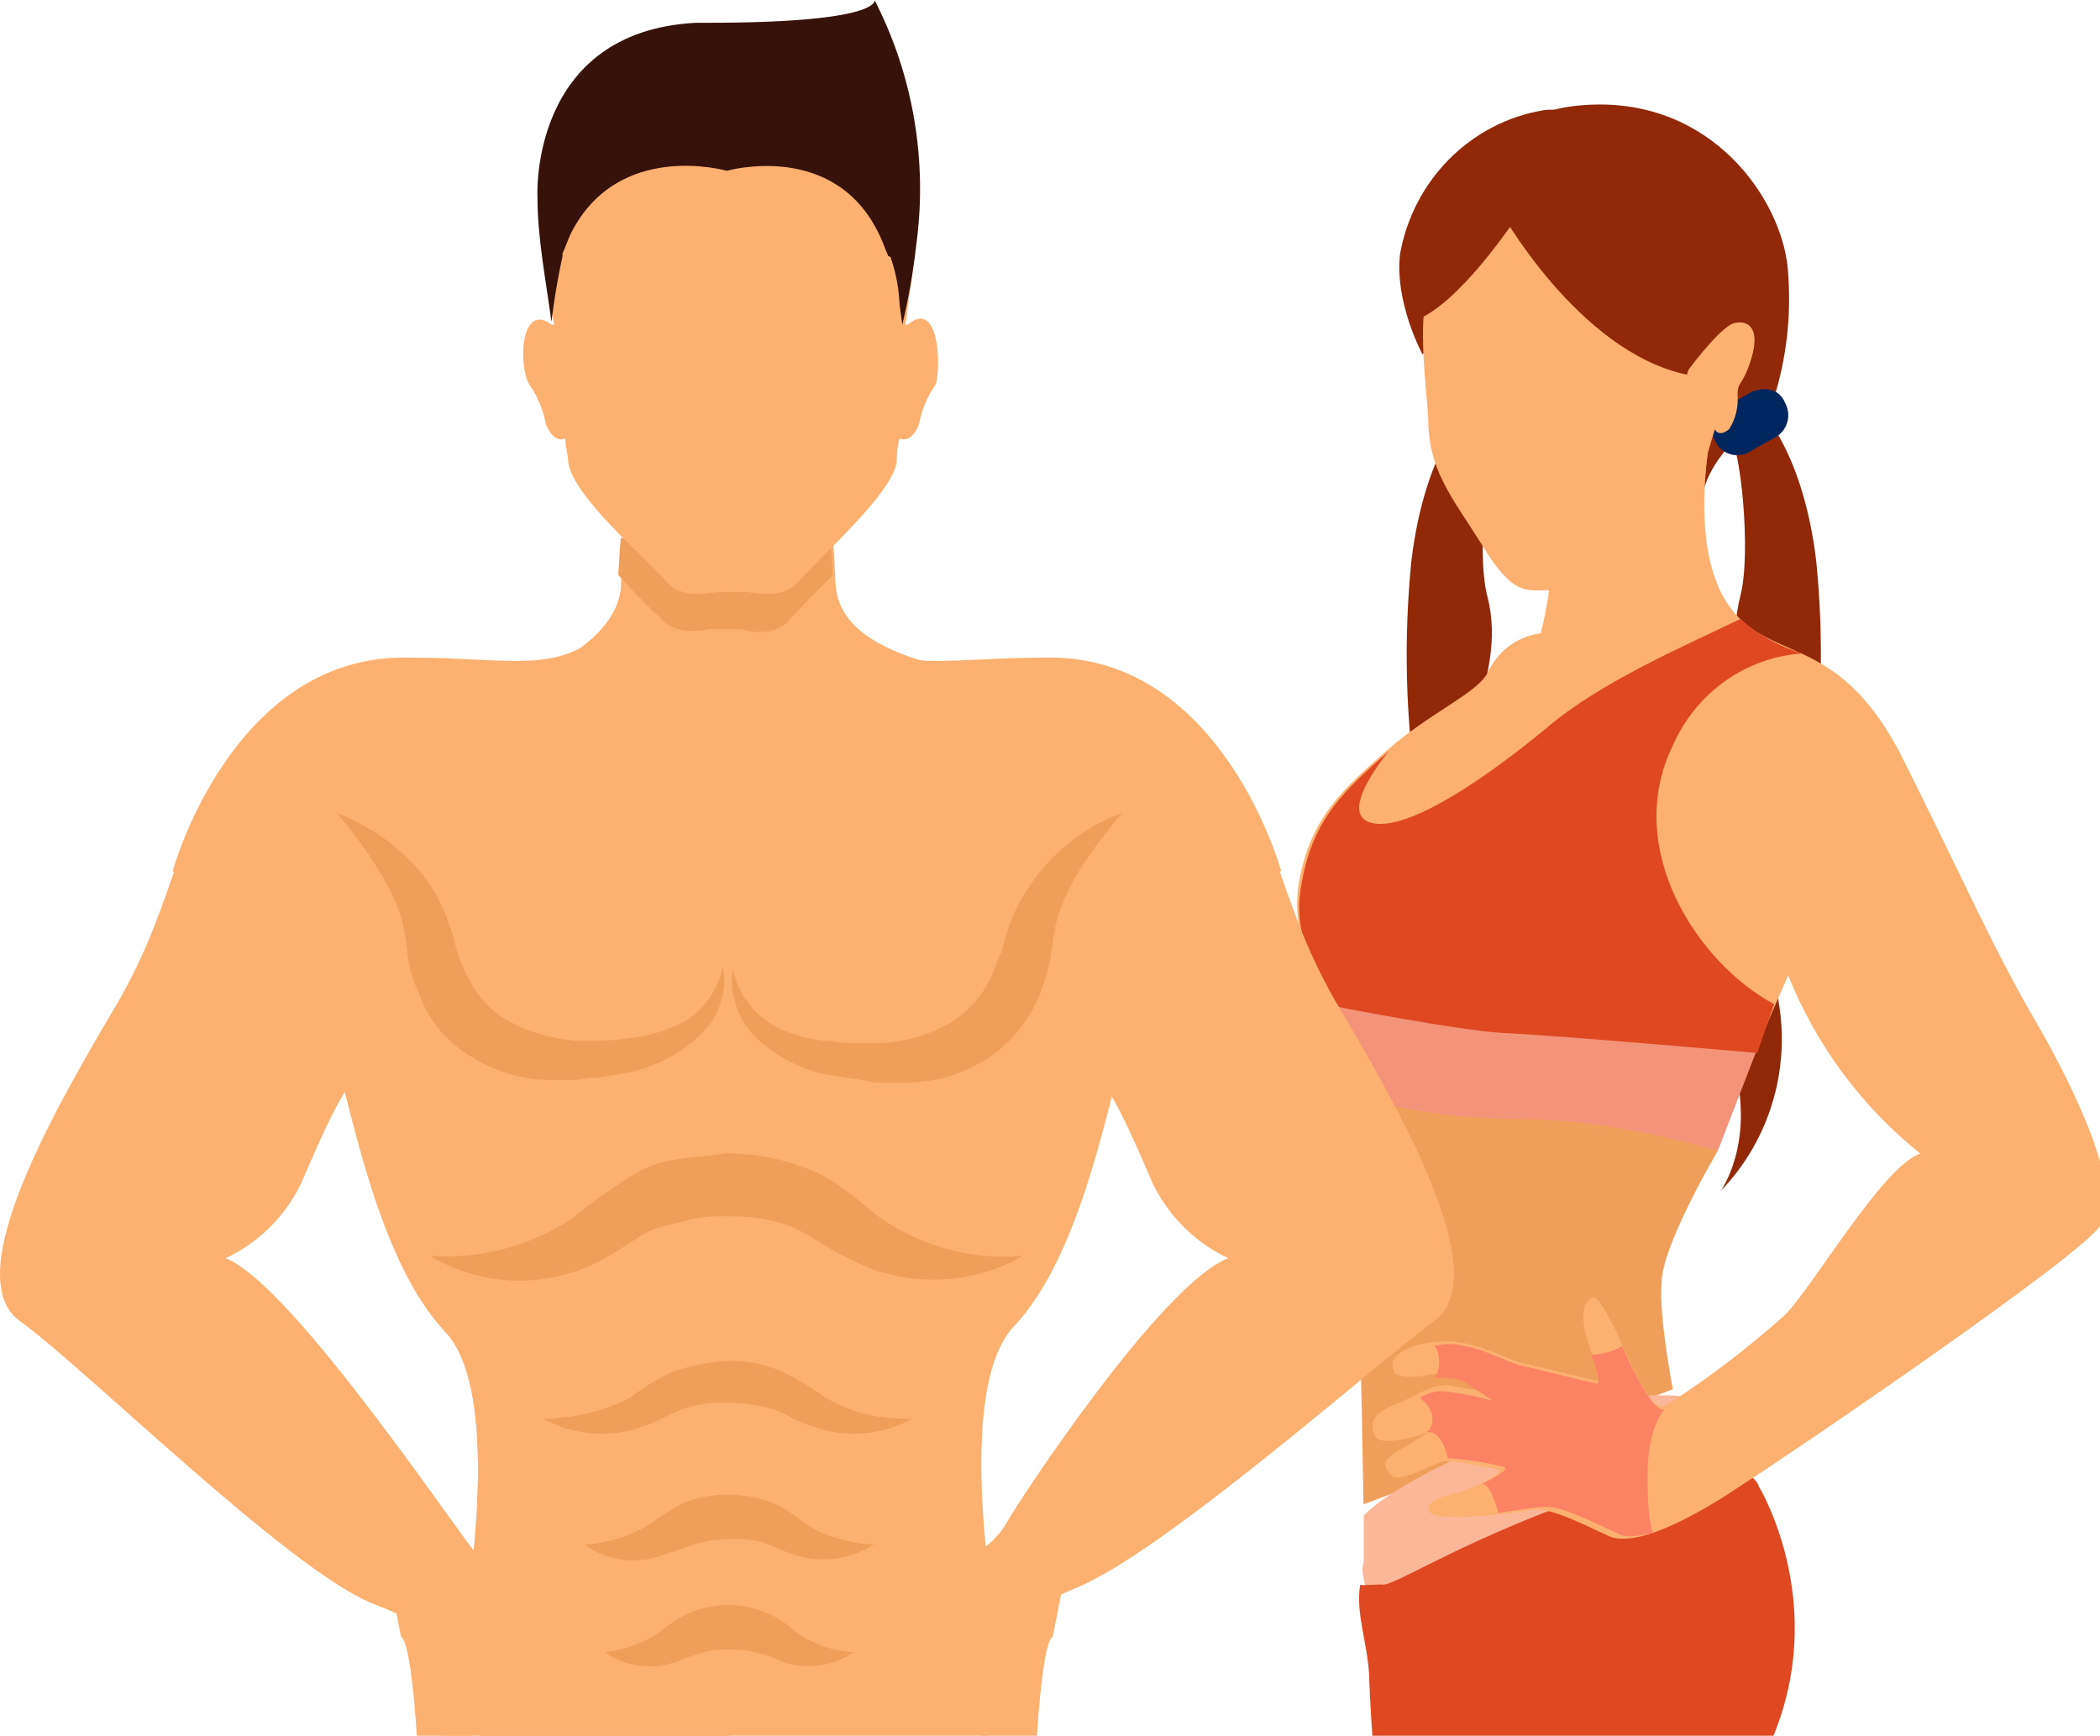 <svg width="150" height="124" viewBox="0 0 150 124" fill="none" xmlns="http://www.w3.org/2000/svg">
<path d="M101.612 25.328C101.612 25.328 99.603 21.632 100.004 18.141C100.954 12.85 105.055 8.74 110.25 7.875C117.08 6.848 101.612 25.328 101.612 25.328Z" fill="#912909"/>
<path d="M105.227 28.819C105.227 28.819 101.812 31.694 100.808 40.113C100.26 45.654 100.396 51.243 101.213 56.749C102.016 61.677 104.427 66.81 103.624 70.917C102.63 76.026 104.129 81.311 107.641 85.085C107.641 85.085 105.231 81.8 106.637 76.255C107.042 74.407 109.048 71.124 108.044 65.992C107.04 60.654 104.428 55.109 105.232 51.824C106.236 48.539 107.04 45.664 106.236 42.584C105.432 39.505 106.236 31.701 107.039 31.085C107.842 30.264 106.236 30.264 106.236 30.264L105.227 28.819Z" fill="#912909"/>
<path d="M103.017 28.82C102.79 29.253 102.747 29.762 102.899 30.229C103.051 30.695 103.385 31.076 103.821 31.283L105.629 32.31C106.052 32.542 106.551 32.586 107.007 32.431C107.463 32.275 107.837 31.934 108.039 31.489C108.267 31.056 108.31 30.546 108.158 30.08C108.006 29.613 107.672 29.232 107.236 29.025L105.428 27.998C105.002 27.78 104.508 27.744 104.056 27.898C103.604 28.052 103.23 28.384 103.017 28.82Z" fill="#93A100"/>
<path d="M102.215 19.579C103.219 13.625 106.032 7.465 114.267 7.465C122.905 7.465 127.526 14.857 127.726 19.579C127.95 22.561 127.609 25.559 126.722 28.409C126.317 29.435 122.504 31.9 121.702 34.98C120.9 38.059 102.215 19.579 102.215 19.579Z" fill="#912909"/>
<path d="M122.704 82.208C122.704 82.208 118.686 88.984 118.686 91.653C118.486 94.117 119.49 99.25 119.49 99.25L97.393 107.463C97.393 107.463 97.192 95.143 96.988 89.803C96.79 84.671 95.785 80.769 95.785 77.689C95.585 74.814 122.905 78.511 122.704 82.208Z" fill="#F09F5B"/>
<path d="M122.302 30.463C121.855 32.691 121.653 34.964 121.7 37.239C121.098 37.653 120.897 38.471 120.093 38.882C117.164 40.71 113.867 41.834 110.451 42.167C110.451 42.167 111.053 41.346 111.857 40.113L122.302 30.463Z" fill="#F09F5B"/>
<path d="M125.315 28.819C125.315 28.819 128.731 31.694 129.735 40.113C130.283 45.654 130.147 51.243 129.33 56.749C128.527 61.677 126.116 66.81 126.919 70.917C128.021 76.029 126.509 81.364 122.904 85.082C122.904 85.082 125.314 81.797 123.908 76.252C123.503 74.404 121.497 71.121 122.501 65.989C123.506 60.651 126.118 55.106 125.314 51.821C124.31 48.536 123.506 45.661 124.31 42.581C125.114 39.501 124.31 31.698 123.506 31.082C122.703 30.261 124.31 30.261 124.31 30.261L125.315 28.819Z" fill="#912909"/>
<path d="M127.525 28.819C127.753 29.252 127.795 29.762 127.643 30.228C127.491 30.695 127.158 31.076 126.722 31.283L124.914 32.309C124.49 32.542 123.991 32.586 123.535 32.43C123.079 32.275 122.706 31.934 122.503 31.488C122.276 31.055 122.233 30.546 122.385 30.079C122.537 29.613 122.87 29.231 123.307 29.024L125.115 27.998C126.119 27.584 127.124 27.793 127.525 28.819Z" fill="#00265F"/>
<path d="M122.503 30.668C121.901 32.311 121.7 34.775 118.887 37.034C116.074 39.292 111.856 42.165 110.45 42.165C109.043 42.165 108.039 42.579 105.83 38.88C103.62 35.389 102.013 33.542 102.013 29.845C101.812 26.149 100.405 18.755 104.825 15.883C108.241 13.833 113.664 14.857 116.477 17.732C119.289 20.811 119.49 21.838 120.495 26.561C120.495 26.561 122.906 23.276 123.91 23.07C124.915 22.864 125.719 23.484 125.116 25.534C124.514 27.584 124.112 27.177 124.112 28.203C124.182 29.07 123.971 29.936 123.51 30.667C122.704 31.284 122.503 30.668 122.503 30.668Z" fill="#FDB171"/>
<path d="M107.035 14.857C107.035 14.857 112.66 25.12 120.494 26.766L123.507 17.527L116.276 11.982L107.035 14.857Z" fill="#912909"/>
<path d="M108.643 15.061C108.643 15.061 104.826 21.012 101.611 22.659C101.611 22.659 101.41 14.445 105.83 10.749L108.643 15.061Z" fill="#912909"/>
<path d="M98.182 114.213C97.696 114.047 97.554 113.513 97.409 112.812C97.216 111.901 97.409 111.668 97.409 111.668V108.274C97.409 108.274 98.568 106.88 102.915 104.737C107.263 102.594 112.86 100.327 116.626 99.833C118.003 99.624 119.402 99.624 120.778 99.833C122.034 101.482 123.917 104.16 123.917 104.16C123.917 104.16 121.551 104.077 113.102 107.416C103.64 111.166 99.536 114.175 98.619 114.257C98.474 114.305 98.315 114.289 98.182 114.213Z" fill="#FCB698"/>
<path d="M97.158 113.205C97.284 113.306 98.517 113.158 98.706 113.206C99.621 113.371 104.766 109.727 115.453 106.206C124.991 103.072 125.639 106.207 125.639 106.207C125.639 106.207 133.093 118.413 122.553 130.591C122.553 130.591 121.9 132.973 121.604 134.595C121.604 134.595 123.483 132.936 117.213 134.595C111.745 136.051 103.415 138.704 101.293 139.387L99.29 139.388L99.293 136.296C99.293 136.296 98.028 126.878 97.792 119.624C97.661 117.283 96.817 115.222 97.158 113.205Z" fill="#DE4922"/>
<path d="M122.301 30.257C121.699 33.542 120.895 40.318 123.909 43.809C126.923 47.3 131.542 45.452 135.961 54.282C140.381 63.111 142.189 67.419 145.404 72.965C148.618 78.51 151.631 85.287 150.027 87.546C148.621 89.804 127.127 104.383 124.515 106.026C122.105 107.669 117.083 110.749 114.873 109.722C112.663 108.696 110.655 107.669 109.448 107.874C108.242 108.079 102.216 108.9 102.016 107.874C102.016 106.848 103.824 106.848 104.627 106.436C105.43 106.231 107.439 105.204 107.038 104.999C105.783 104.694 104.506 104.488 103.221 104.383C102.618 104.383 100.007 106.026 99.403 105.409C98.8 104.793 98.6 104.383 100.006 103.561C101.412 102.739 102.011 102.33 102.011 102.33C102.011 102.33 98.595 103.563 98.194 102.536C97.792 101.508 98.194 100.893 99.801 100.277C101.007 99.863 102.412 98.634 103.819 99.044C104.836 99.179 105.842 99.385 106.832 99.66C106.832 99.66 105.024 98.428 104.622 98.223C104.217 97.809 103.015 98.017 102.011 98.223C101.007 98.428 99.801 98.428 99.6 98.017C99.4 97.607 99.195 96.785 101.007 96.169C102.177 95.795 103.42 95.724 104.623 95.964C106.029 96.169 107.837 97.196 108.842 97.402C109.846 97.607 113.862 98.634 114.064 98.634C114.267 98.634 114.265 98.22 113.659 96.581C113.054 94.941 112.856 93.501 113.459 92.884C114.061 92.268 114.463 93.298 115.467 95.143C116.271 96.991 117.878 100.893 118.883 100.481C121.932 98.533 124.822 96.336 127.525 93.911C129.534 91.858 134.556 83.234 137.167 82.412C132.992 79.078 129.739 74.691 127.726 69.681L126.118 73.379L95.383 71.94C95.383 71.94 91.97 67.833 92.772 63.111C93.574 58.388 95.987 56.334 98.999 53.665C102.012 50.996 105.428 49.558 106.231 48.12C106.926 46.547 108.372 45.457 110.048 45.245C110.499 43.5 110.768 41.71 110.851 39.907L122.301 30.257Z" fill="#FDB171"/>
<path d="M101.411 99.866C102.065 99.435 102.859 99.286 103.621 99.452C104.637 99.587 105.644 99.793 106.634 100.068C106.634 100.068 104.825 98.836 104.424 98.63C103.772 98.439 103.091 98.371 102.415 98.428L102.616 98.223C102.857 97.632 102.857 96.966 102.616 96.375L102.415 96.17C103.138 95.965 103.902 95.965 104.625 96.17C106.031 96.375 107.838 97.402 108.843 97.607C109.848 97.813 113.864 98.84 114.066 98.84C114.268 98.84 114.267 98.426 113.661 96.786C114.435 96.765 115.193 96.554 115.871 96.171C116.674 98.019 118.081 100.893 118.884 100.688C118.884 100.688 117.678 101.92 117.678 105.411C117.678 108.08 117.879 109.107 118.083 109.518C117.079 109.723 116.074 109.931 115.472 109.518C113.262 108.491 111.253 107.464 110.047 107.669C109.642 107.669 108.439 107.875 107.034 108.083C107.034 108.083 106.431 105.824 105.828 106.03C106.631 105.616 107.837 105.003 107.435 104.797C106.18 104.492 104.904 104.286 103.618 104.182H103.42C103.219 103.361 102.817 102.128 101.813 102.333L102.217 102.128H102.013C102.013 102.33 103.018 101.098 101.411 99.866Z" fill="#FB8262"/>
<path d="M122.704 82.204C122.704 82.204 115.272 79.945 108.643 79.945C102.013 79.945 96.791 78.511 95.585 77.69L95.384 71.94L126.119 73.378L122.704 82.204Z" fill="#F3937A"/>
<path d="M92.974 63.111C93.777 58.388 96.187 56.334 99.201 53.665C99.201 53.665 95.384 58.183 97.995 58.797C100.607 59.411 106.229 55.514 110.45 52.022C114.267 48.737 120.491 46.067 124.311 44.22C125.595 45.355 127.102 46.196 128.731 46.684C124.698 46.958 121.143 49.485 119.49 53.255C115.874 60.647 121.298 68.861 126.722 71.735L125.516 75.226C125.516 75.226 111.654 73.994 107.236 73.788C104.022 73.583 95.585 71.94 95.585 71.94C95.585 71.94 91.969 67.833 92.974 63.111Z" fill="#DE4922"/>
<path d="M73.408 62.634C72.811 66.295 77.387 75.853 77.387 75.853C79.177 77.073 80.769 80.937 82.361 84.597C83.511 86.933 85.407 88.799 87.734 89.885C82.957 91.715 72.813 107.171 72.017 108.59C68.237 115.505 56.299 109.2 56.299 109.2C55.106 110.42 56.896 113.064 59.482 114.691C61.733 115.649 64.064 116.397 66.446 116.926C71.223 117.74 70.624 116.112 76.792 113.469C82.959 111.029 98.079 97.606 102.46 94.35C106.84 91.093 99.873 79.097 95.298 71.369C90.921 63.642 91.319 58.151 86.941 54.694L73.408 62.634Z" fill="#FDB171"/>
<path d="M32.026 121C30.506 128.928 29.443 136.941 28.843 144.996C28.247 155.774 49.534 148.453 49.534 148.453L51.324 145.81L52.12 122.423L32.026 121Z" fill="#FDB171"/>
<path d="M29.838 48.603C37.199 50.026 44.162 45.959 44.361 41.892C44.559 37.825 44.56 38.639 44.56 38.639L52.12 38.842V126.287L39.386 130.354L32.224 121.406C32.224 121.406 36.8 100.46 31.826 95.169C26.853 89.878 25.063 78.906 23.273 72.803L29.838 48.603Z" fill="#FDB171"/>
<path d="M29.838 48.603C37.199 50.026 44.162 45.959 44.361 41.892C44.559 37.825 44.56 38.639 44.56 38.639L52.12 38.842V126.287L39.386 130.354L32.224 121.406C32.224 121.406 36.8 100.46 31.826 95.169C26.853 89.878 25.063 78.906 23.273 72.803L29.838 48.603Z" fill="#FDB171"/>
<path d="M33.818 66.905C34.414 70.566 26.456 75.853 26.456 75.853C24.665 77.073 23.075 80.941 21.482 84.598C20.332 86.933 18.438 88.799 16.111 89.886C20.889 91.716 33.022 110.019 34.216 111.239C35.41 112.46 36.205 107.986 36.205 107.986C34.415 105.751 37.201 103.309 38.195 102.292C39.189 101.274 41.179 101.682 43.566 104.526C45.753 107.373 42.174 113.068 38.789 116.118C35.606 119.168 32.622 116.931 26.454 114.491C20.289 111.849 5.964 97.613 1.388 94.359C-2.988 91.106 3.975 79.107 8.55 71.379C12.927 63.651 12.529 58.16 16.907 54.703L33.818 66.905Z" fill="#FDB171"/>
<path d="M80.969 72.396C79.179 78.497 77.388 89.478 72.415 94.765C67.441 100.053 72.017 121.002 72.017 121.002L69.231 127.103L51.922 125.88V38.638L59.483 38.434C59.483 38.434 59.483 37.621 59.682 41.688C59.881 45.755 65.053 47.382 71.221 48.399L80.969 72.396Z" fill="#FDB171"/>
<path d="M56.498 44.129L59.482 41.078C59.283 37.621 59.283 38.434 59.283 38.434L51.922 38.638L44.362 38.434C44.362 38.434 44.362 37.621 44.163 41.078C45.105 42.146 46.102 43.165 47.147 44.129C48.341 45.552 50.33 44.942 50.927 44.942H52.916C53.513 45.146 55.502 45.552 56.498 44.129Z" fill="#F09F5B"/>
<path d="M64.853 23.183H64.654C64.853 22.369 64.853 21.353 65.052 20.54C65.649 16.065 66.843 3.254 52.117 3.254C37.392 3.254 38.595 16.065 39.188 20.54C39.388 21.353 39.388 22.369 39.586 23.183H39.387C37.201 21.556 37 26.03 37.795 27.454C38.392 28.302 38.8 29.274 38.989 30.301C39.386 31.318 39.984 31.521 40.381 31.318C40.381 31.928 40.58 32.538 40.58 32.945C40.779 35.385 46.35 40.063 47.544 41.487C48.738 42.91 50.727 42.3 51.324 42.3H53.313C53.91 42.3 55.899 42.91 57.093 41.487C58.286 40.063 63.857 35.183 64.056 32.945C64.036 32.395 64.103 31.846 64.256 31.318C64.653 31.522 65.251 31.318 65.648 30.301C65.837 29.274 66.245 28.302 66.842 27.454C67.24 26.03 67.042 21.353 64.853 23.183Z" fill="#FDB171"/>
<path d="M62.466 0C62.466 0 63.063 1.627 50.529 1.627H49.733C37.796 2.235 38.39 14.032 38.39 14.032C38.39 17.083 38.987 19.929 39.385 22.98L39.584 21.557C39.584 21.557 39.783 20.133 40.181 18.303V18.099C40.38 17.693 40.578 17.082 40.778 16.676C44.16 9.965 51.919 12.202 51.919 12.202C51.919 12.202 59.677 9.968 62.861 16.879C63.06 17.286 63.259 17.897 63.458 18.303C63.511 18.302 63.562 18.323 63.6 18.361C63.638 18.4 63.658 18.452 63.657 18.507C64.01 19.556 64.211 20.652 64.254 21.76L64.453 23.184C64.898 21.308 65.23 19.407 65.448 17.489C66.266 11.484 65.223 5.368 62.466 0Z" fill="#37120B"/>
<path d="M12.331 62.228C12.331 62.228 16.509 46.976 28.844 46.976C37.398 46.976 39.786 48.399 44.163 44.332C48.539 40.265 44.163 54.704 44.163 54.704L23.87 69.956L12.331 62.228Z" fill="#FDB171"/>
<path d="M91.512 62.228C91.512 62.228 87.334 46.976 75 46.976C66.445 46.976 64.057 48.399 59.681 44.332C55.304 40.265 59.681 54.704 59.681 54.704L79.973 69.752L91.512 62.228Z" fill="#FDB171"/>
<path d="M28.644 116.932C29.639 117.338 30.236 129.947 29.838 131.981C29.439 134.014 33.021 131.777 33.618 125.27C34.214 118.763 33.817 119.169 34.811 119.779C35.805 120.389 37.596 122.83 38.79 122.219C39.983 121.608 39.983 120.186 37.994 118.152C35.01 115.305 35.607 114.085 32.225 109.814C28.843 105.543 26.854 107.781 26.854 107.781L28.644 116.932Z" fill="#FDB171"/>
<path d="M75.198 116.932C74.203 117.338 73.606 129.947 74.005 131.98C74.204 134.014 70.822 131.777 70.225 125.27C69.628 118.763 70.026 119.169 69.031 119.779C68.037 120.389 66.246 122.828 65.055 122.219C63.864 121.61 63.861 120.185 65.851 118.152C68.835 115.305 68.238 114.085 71.62 109.814C75.002 105.543 76.992 107.78 76.992 107.78L75.198 116.932Z" fill="#FDB171"/>
<path d="M73.084 89.713C69.474 91.776 65.126 91.984 61.343 90.276C59.325 89.338 57.861 88.214 56.574 87.651C55.107 87.099 53.55 86.844 51.988 86.901C51.128 86.863 50.266 86.926 49.42 87.089L47.219 87.652C45.752 88.027 44.466 89.339 42.45 90.277C38.685 92.08 34.292 91.869 30.709 89.714C34.26 89.966 37.797 89.046 40.798 87.089C42.309 85.852 43.903 84.724 45.567 83.714C46.541 83.206 47.599 82.888 48.686 82.776C49.787 82.588 50.887 82.588 51.804 82.401C54.01 82.383 56.196 82.83 58.225 83.714C60.243 84.651 61.706 86.151 62.994 87.089C65.969 89.108 69.527 90.033 73.084 89.713Z" fill="#F09F5B"/>
<path d="M65.197 101.339C62.999 102.558 60.397 102.762 58.043 101.902C56.759 101.527 55.842 100.777 54.925 100.589C53.962 100.36 52.978 100.235 51.989 100.214C50.996 100.141 49.999 100.269 49.054 100.589C48.137 100.777 47.22 101.527 45.936 101.902C43.582 102.762 40.98 102.558 38.782 101.339C40.948 101.353 43.085 100.839 45.017 99.839C45.981 99.092 47.028 98.463 48.135 97.964C49.384 97.551 50.678 97.299 51.987 97.215C53.308 97.19 54.619 97.446 55.839 97.964C56.924 98.506 57.967 99.133 58.957 99.839C60.851 100.947 63.019 101.468 65.197 101.339Z" fill="#F09F5B"/>
<path d="M62.445 110.335C60.745 111.415 58.671 111.688 56.759 111.084C55.658 110.709 54.925 110.335 54.374 110.147C53.652 109.983 52.912 109.92 52.173 109.959C50.339 109.959 49.605 110.334 47.404 111.084C45.503 111.809 43.375 111.529 41.717 110.335C43.407 110.266 45.05 109.749 46.486 108.835C47.244 108.277 48.041 107.775 48.87 107.335C50.884 106.586 53.092 106.586 55.105 107.335C55.972 107.704 56.777 108.21 57.49 108.835C58.982 109.775 60.693 110.293 62.445 110.335Z" fill="#F09F5B"/>
<path d="M60.977 118.026C59.521 119.025 57.702 119.3 56.024 118.776C54.826 118.171 53.509 117.85 52.172 117.838C50.705 117.838 50.155 118.026 48.137 118.776C46.461 119.316 44.636 119.039 43.185 118.026C44.63 117.874 46.016 117.359 47.22 116.526C47.837 116.005 48.515 115.564 49.238 115.214C50.117 114.864 51.048 114.674 51.991 114.651C52.935 114.656 53.87 114.847 54.744 115.214C55.492 115.517 56.176 115.963 56.762 116.526C57.993 117.437 59.459 117.959 60.977 118.026Z" fill="#F09F5B"/>
<path d="M24.05 58.066C27.38 59.398 30.392 61.765 31.818 65.316L32.294 66.647L32.611 67.831C32.807 68.499 33.073 69.144 33.404 69.754C33.953 70.97 34.834 71.998 35.941 72.716C37.163 73.453 38.508 73.955 39.908 74.195L41.018 74.344H42.286C43.082 74.368 43.878 74.319 44.664 74.195C46.219 74.073 47.731 73.619 49.103 72.864C50.411 71.972 51.322 70.59 51.64 69.017C51.978 70.816 51.378 72.665 50.055 73.9C48.677 75.219 46.981 76.138 45.14 76.564C44.201 76.783 43.247 76.932 42.286 77.007C41.811 77.007 41.335 77.155 41.018 77.155H39.588C37.52 77.196 35.485 76.631 33.721 75.528C31.947 74.526 30.593 72.894 29.916 70.942C29.508 70.106 29.24 69.205 29.123 68.278L28.961 67.095C28.961 66.799 28.799 66.355 28.799 66.059C28.172 63.54 26.269 60.729 24.05 58.066Z" fill="#F09F5B"/>
<path d="M80.167 58.066C77.929 60.734 76.01 63.403 75.37 66.22C75.37 66.516 75.208 66.965 75.208 67.258L75.046 68.444C74.853 69.355 74.586 70.247 74.247 71.112C73.454 73.007 72.115 74.611 70.409 75.709C68.628 76.814 66.576 77.38 64.492 77.339H63.057C62.626 77.363 62.193 77.313 61.778 77.191L58.899 76.746C57.045 76.322 55.334 75.401 53.942 74.078C52.676 72.801 52.082 70.984 52.343 69.186C52.666 70.765 53.586 72.15 54.902 73.04C56.261 73.863 57.801 74.322 59.38 74.374C60.173 74.497 60.976 74.547 61.778 74.522H63.057L64.176 74.374C65.593 74.161 66.953 73.656 68.174 72.891C69.256 72.137 70.136 71.118 70.733 69.926C71.052 69.334 71.212 68.592 71.532 67.999L71.852 66.813L72.331 65.478C73.85 62.022 76.679 59.346 80.167 58.066Z" fill="#F09F5B"/>
</svg>
